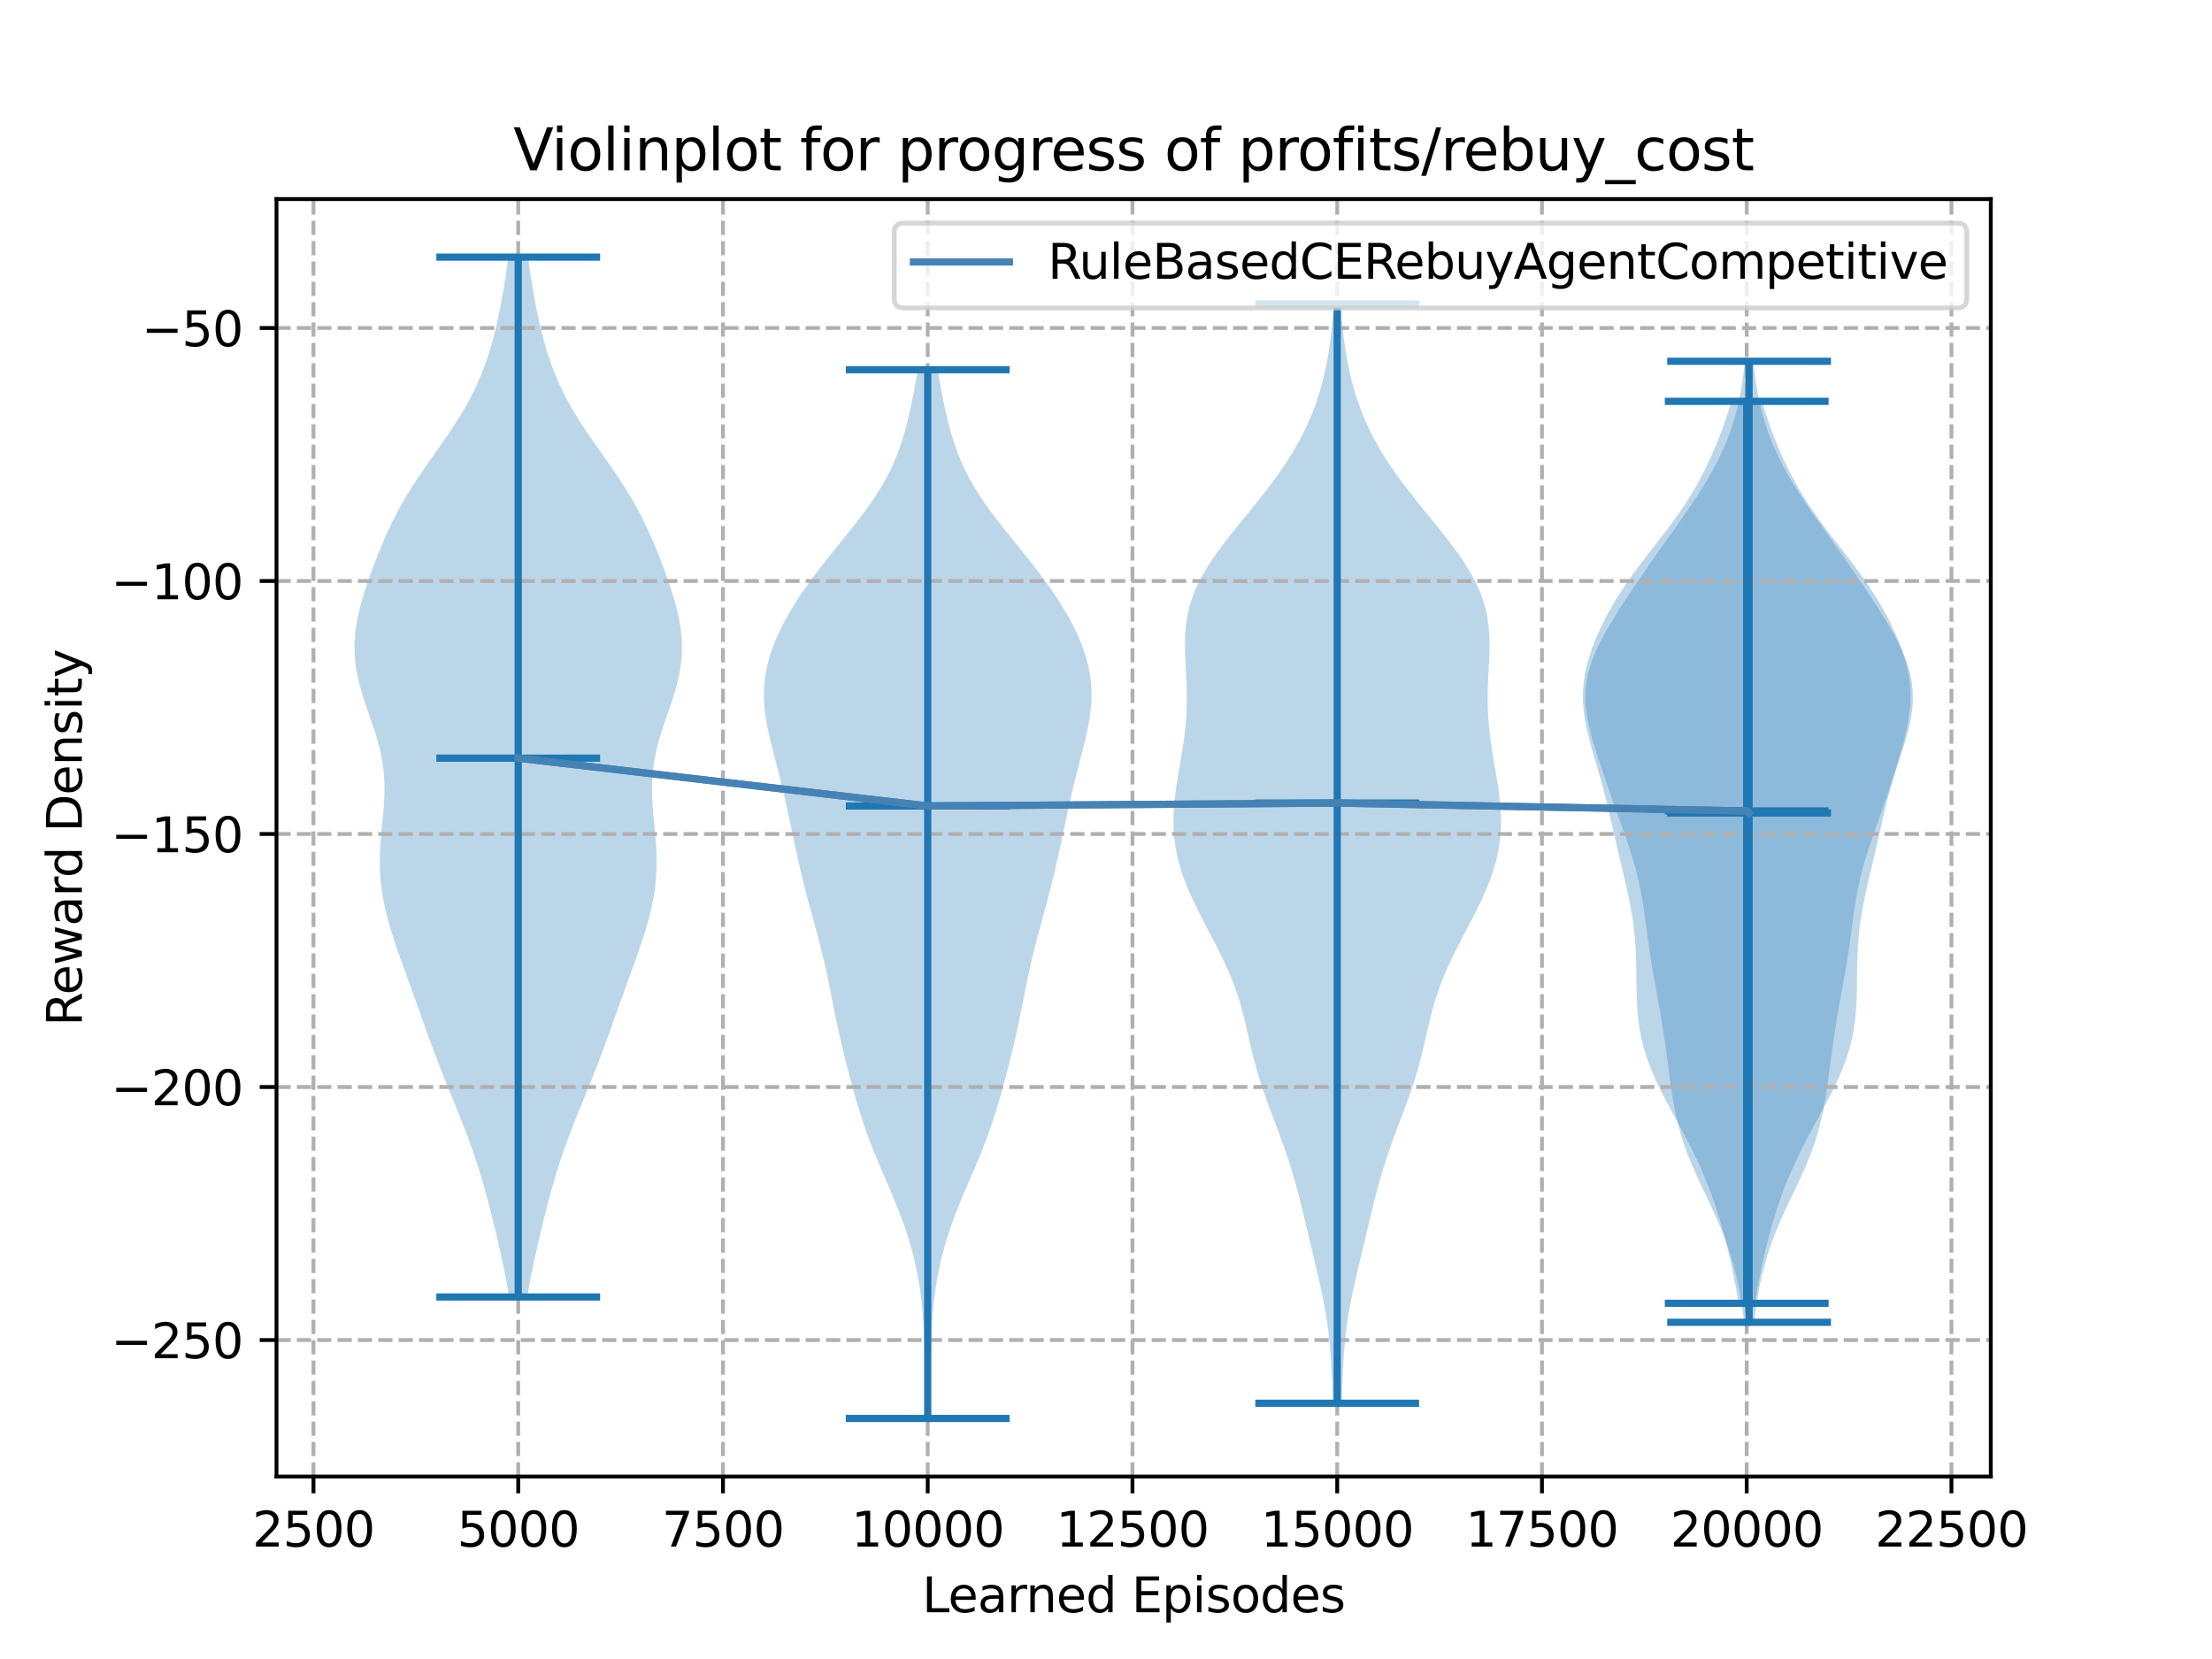 <?xml version="1.0" encoding="utf-8" standalone="no"?>
<!DOCTYPE svg PUBLIC "-//W3C//DTD SVG 1.1//EN"
  "http://www.w3.org/Graphics/SVG/1.1/DTD/svg11.dtd">
<svg xmlns:xlink="http://www.w3.org/1999/xlink" width="460.8pt" height="345.6pt" viewBox="0 0 460.8 345.6" xmlns="http://www.w3.org/2000/svg" version="1.1">
 <defs>
  <style type="text/css">*{stroke-linejoin: round; stroke-linecap: butt}</style>
 </defs>
 <g id="figure_1">
  <g id="patch_1">
   <path d="M 0 345.6 
L 460.8 345.6 
L 460.8 0 
L 0 0 
z
" style="fill: #ffffff"/>
  </g>
  <g id="axes_1">
   <g id="patch_2">
    <path d="M 57.6 307.584 
L 414.72 307.584 
L 414.72 41.472 
L 57.6 41.472 
z
" style="fill: #ffffff"/>
   </g>
   <g id="PolyCollection_1">
    <path d="M 109.841 270.189 
L 106.068 270.189 
L 105.691 268.001 
L 105.278 265.813 
L 104.833 263.625 
L 104.363 261.437 
L 103.872 259.249 
L 103.363 257.061 
L 102.838 254.873 
L 102.296 252.684 
L 101.734 250.496 
L 101.147 248.308 
L 100.529 246.12 
L 99.873 243.932 
L 99.174 241.744 
L 98.429 239.556 
L 97.639 237.368 
L 96.809 235.18 
L 95.946 232.992 
L 95.062 230.804 
L 94.168 228.615 
L 93.278 226.427 
L 92.4 224.239 
L 91.543 222.051 
L 90.708 219.863 
L 89.895 217.675 
L 89.1 215.487 
L 88.315 213.299 
L 87.534 211.111 
L 86.75 208.923 
L 85.961 206.734 
L 85.167 204.546 
L 84.371 202.358 
L 83.582 200.17 
L 82.811 197.982 
L 82.074 195.794 
L 81.385 193.606 
L 80.762 191.418 
L 80.221 189.23 
L 79.779 187.042 
L 79.445 184.854 
L 79.228 182.665 
L 79.126 180.477 
L 79.133 178.289 
L 79.233 176.101 
L 79.402 173.913 
L 79.609 171.725 
L 79.817 169.537 
L 79.989 167.349 
L 80.086 165.161 
L 80.075 162.973 
L 79.932 160.785 
L 79.643 158.596 
L 79.208 156.408 
L 78.641 154.22 
L 77.969 152.032 
L 77.23 149.844 
L 76.469 147.656 
L 75.735 145.468 
L 75.073 143.28 
L 74.525 141.092 
L 74.124 138.904 
L 73.89 136.716 
L 73.833 134.527 
L 73.95 132.339 
L 74.231 130.151 
L 74.656 127.963 
L 75.2 125.775 
L 75.841 123.587 
L 76.554 121.399 
L 77.325 119.211 
L 78.142 117.023 
L 79.004 114.835 
L 79.916 112.647 
L 80.89 110.458 
L 81.94 108.27 
L 83.078 106.082 
L 84.313 103.894 
L 85.646 101.706 
L 87.068 99.518 
L 88.559 97.33 
L 90.094 95.142 
L 91.638 92.954 
L 93.159 90.766 
L 94.623 88.577 
L 96.002 86.389 
L 97.278 84.201 
L 98.439 82.013 
L 99.48 79.825 
L 100.406 77.637 
L 101.225 75.449 
L 101.947 73.261 
L 102.586 71.073 
L 103.154 68.885 
L 103.661 66.697 
L 104.12 64.508 
L 104.537 62.32 
L 104.92 60.132 
L 105.274 57.944 
L 105.603 55.756 
L 105.91 53.568 
L 110 53.568 
L 110 53.568 
L 110.306 55.756 
L 110.635 57.944 
L 110.989 60.132 
L 111.372 62.32 
L 111.79 64.508 
L 112.248 66.697 
L 112.756 68.885 
L 113.324 71.073 
L 113.962 73.261 
L 114.685 75.449 
L 115.503 77.637 
L 116.429 79.825 
L 117.471 82.013 
L 118.631 84.201 
L 119.907 86.389 
L 121.287 88.577 
L 122.751 90.766 
L 124.271 92.954 
L 125.816 95.142 
L 127.35 97.33 
L 128.842 99.518 
L 130.264 101.706 
L 131.596 103.894 
L 132.832 106.082 
L 133.97 108.27 
L 135.019 110.458 
L 135.993 112.647 
L 136.906 114.835 
L 137.767 117.023 
L 138.585 119.211 
L 139.355 121.399 
L 140.069 123.587 
L 140.709 125.775 
L 141.254 127.963 
L 141.678 130.151 
L 141.959 132.339 
L 142.077 134.527 
L 142.02 136.716 
L 141.786 138.904 
L 141.385 141.092 
L 140.837 143.28 
L 140.175 145.468 
L 139.44 147.656 
L 138.68 149.844 
L 137.941 152.032 
L 137.269 154.22 
L 136.702 156.408 
L 136.267 158.596 
L 135.978 160.785 
L 135.835 162.973 
L 135.824 165.161 
L 135.921 167.349 
L 136.092 169.537 
L 136.301 171.725 
L 136.508 173.913 
L 136.677 176.101 
L 136.777 178.289 
L 136.784 180.477 
L 136.682 182.665 
L 136.464 184.854 
L 136.131 187.042 
L 135.688 189.23 
L 135.148 191.418 
L 134.525 193.606 
L 133.836 195.794 
L 133.098 197.982 
L 132.327 200.17 
L 131.539 202.358 
L 130.743 204.546 
L 129.948 206.734 
L 129.159 208.923 
L 128.376 211.111 
L 127.595 213.299 
L 126.81 215.487 
L 126.014 217.675 
L 125.201 219.863 
L 124.367 222.051 
L 123.509 224.239 
L 122.632 226.427 
L 121.741 228.615 
L 120.848 230.804 
L 119.964 232.992 
L 119.101 235.18 
L 118.27 237.368 
L 117.48 239.556 
L 116.735 241.744 
L 116.036 243.932 
L 115.38 246.12 
L 114.762 248.308 
L 114.176 250.496 
L 113.614 252.684 
L 113.072 254.873 
L 112.547 257.061 
L 112.038 259.249 
L 111.546 261.437 
L 111.076 263.625 
L 110.632 265.813 
L 110.219 268.001 
L 109.841 270.189 
z
" clip-path="url(#p7914a0eaf9)" style="fill: #1f77b4; fill-opacity: 0.3"/>
   </g>
   <g id="PolyCollection_2">
    <path d="M 193.759 295.488 
L 192.761 295.488 
L 192.731 293.281 
L 192.71 291.075 
L 192.694 288.868 
L 192.679 286.661 
L 192.659 284.454 
L 192.626 282.248 
L 192.573 280.041 
L 192.489 277.834 
L 192.368 275.627 
L 192.201 273.421 
L 191.981 271.214 
L 191.702 269.007 
L 191.358 266.801 
L 190.944 264.594 
L 190.456 262.387 
L 189.89 260.18 
L 189.245 257.974 
L 188.524 255.767 
L 187.73 253.56 
L 186.873 251.353 
L 185.965 249.147 
L 185.024 246.94 
L 184.072 244.733 
L 183.128 242.527 
L 182.213 240.32 
L 181.343 238.113 
L 180.527 235.906 
L 179.767 233.7 
L 179.059 231.493 
L 178.396 229.286 
L 177.768 227.079 
L 177.166 224.873 
L 176.586 222.666 
L 176.025 220.459 
L 175.485 218.253 
L 174.971 216.046 
L 174.482 213.839 
L 174.019 211.632 
L 173.575 209.426 
L 173.138 207.219 
L 172.697 205.012 
L 172.236 202.806 
L 171.746 200.599 
L 171.221 198.392 
L 170.661 196.185 
L 170.074 193.979 
L 169.472 191.772 
L 168.867 189.565 
L 168.273 187.358 
L 167.699 185.152 
L 167.151 182.945 
L 166.629 180.738 
L 166.131 178.532 
L 165.651 176.325 
L 165.182 174.118 
L 164.716 171.911 
L 164.244 169.705 
L 163.759 167.498 
L 163.253 165.291 
L 162.723 163.084 
L 162.169 160.878 
L 161.599 158.671 
L 161.028 156.464 
L 160.48 154.258 
L 159.983 152.051 
L 159.572 149.844 
L 159.281 147.637 
L 159.138 145.431 
L 159.166 143.224 
L 159.38 141.017 
L 159.782 138.81 
L 160.369 136.604 
L 161.133 134.397 
L 162.06 132.19 
L 163.137 129.984 
L 164.351 127.777 
L 165.691 125.57 
L 167.146 123.363 
L 168.704 121.157 
L 170.351 118.95 
L 172.069 116.743 
L 173.834 114.536 
L 175.619 112.33 
L 177.39 110.123 
L 179.113 107.916 
L 180.752 105.71 
L 182.277 103.503 
L 183.664 101.296 
L 184.899 99.089 
L 185.978 96.883 
L 186.908 94.676 
L 187.703 92.469 
L 188.386 90.262 
L 188.977 88.056 
L 189.5 85.849 
L 189.972 83.642 
L 190.407 81.436 
L 190.812 79.229 
L 191.191 77.022 
L 195.329 77.022 
L 195.329 77.022 
L 195.708 79.229 
L 196.113 81.436 
L 196.548 83.642 
L 197.02 85.849 
L 197.543 88.056 
L 198.134 90.262 
L 198.817 92.469 
L 199.612 94.676 
L 200.542 96.883 
L 201.621 99.089 
L 202.856 101.296 
L 204.243 103.503 
L 205.768 105.71 
L 207.407 107.916 
L 209.13 110.123 
L 210.901 112.33 
L 212.686 114.536 
L 214.451 116.743 
L 216.169 118.95 
L 217.816 121.157 
L 219.374 123.363 
L 220.829 125.57 
L 222.169 127.777 
L 223.383 129.984 
L 224.46 132.19 
L 225.387 134.397 
L 226.151 136.604 
L 226.738 138.81 
L 227.14 141.017 
L 227.354 143.224 
L 227.382 145.431 
L 227.239 147.637 
L 226.948 149.844 
L 226.537 152.051 
L 226.04 154.258 
L 225.492 156.464 
L 224.921 158.671 
L 224.351 160.878 
L 223.797 163.084 
L 223.267 165.291 
L 222.761 167.498 
L 222.276 169.705 
L 221.804 171.911 
L 221.338 174.118 
L 220.869 176.325 
L 220.389 178.532 
L 219.891 180.738 
L 219.369 182.945 
L 218.821 185.152 
L 218.247 187.358 
L 217.653 189.565 
L 217.048 191.772 
L 216.446 193.979 
L 215.859 196.185 
L 215.299 198.392 
L 214.774 200.599 
L 214.284 202.806 
L 213.823 205.012 
L 213.382 207.219 
L 212.945 209.426 
L 212.501 211.632 
L 212.038 213.839 
L 211.549 216.046 
L 211.035 218.253 
L 210.495 220.459 
L 209.934 222.666 
L 209.354 224.873 
L 208.752 227.079 
L 208.124 229.286 
L 207.461 231.493 
L 206.753 233.7 
L 205.993 235.906 
L 205.177 238.113 
L 204.307 240.32 
L 203.392 242.527 
L 202.448 244.733 
L 201.496 246.94 
L 200.555 249.147 
L 199.648 251.353 
L 198.79 253.56 
L 197.996 255.767 
L 197.275 257.974 
L 196.63 260.18 
L 196.064 262.387 
L 195.576 264.594 
L 195.162 266.801 
L 194.818 269.007 
L 194.539 271.214 
L 194.319 273.421 
L 194.152 275.627 
L 194.031 277.834 
L 193.947 280.041 
L 193.894 282.248 
L 193.861 284.454 
L 193.841 286.661 
L 193.826 288.868 
L 193.81 291.075 
L 193.789 293.281 
L 193.759 295.488 
z
" clip-path="url(#p7914a0eaf9)" style="fill: #1f77b4; fill-opacity: 0.3"/>
   </g>
   <g id="PolyCollection_3">
    <path d="M 279.493 292.326 
L 277.637 292.326 
L 277.557 290.012 
L 277.473 287.699 
L 277.372 285.386 
L 277.242 283.073 
L 277.07 280.76 
L 276.845 278.446 
L 276.558 276.133 
L 276.208 273.82 
L 275.796 271.507 
L 275.332 269.194 
L 274.827 266.88 
L 274.295 264.567 
L 273.747 262.254 
L 273.195 259.941 
L 272.644 257.628 
L 272.093 255.314 
L 271.539 253.001 
L 270.971 250.688 
L 270.379 248.375 
L 269.75 246.062 
L 269.072 243.748 
L 268.341 241.435 
L 267.556 239.122 
L 266.723 236.809 
L 265.857 234.496 
L 264.979 232.182 
L 264.114 229.869 
L 263.287 227.556 
L 262.518 225.243 
L 261.819 222.93 
L 261.192 220.616 
L 260.625 218.303 
L 260.093 215.99 
L 259.563 213.677 
L 258.998 211.364 
L 258.364 209.05 
L 257.633 206.737 
L 256.789 204.424 
L 255.83 202.111 
L 254.765 199.798 
L 253.619 197.484 
L 252.419 195.171 
L 251.201 192.858 
L 250.001 190.545 
L 248.853 188.232 
L 247.79 185.918 
L 246.841 183.605 
L 246.03 181.292 
L 245.377 178.979 
L 244.893 176.666 
L 244.583 174.352 
L 244.443 172.039 
L 244.461 169.726 
L 244.614 167.413 
L 244.877 165.1 
L 245.218 162.786 
L 245.602 160.473 
L 245.997 158.16 
L 246.372 155.847 
L 246.7 153.533 
L 246.959 151.22 
L 247.134 148.907 
L 247.219 146.594 
L 247.219 144.281 
L 247.147 141.967 
L 247.033 139.654 
L 246.915 137.341 
L 246.839 135.028 
L 246.858 132.715 
L 247.02 130.401 
L 247.37 128.088 
L 247.939 125.775 
L 248.746 123.462 
L 249.793 121.149 
L 251.067 118.835 
L 252.543 116.522 
L 254.185 114.209 
L 255.952 111.896 
L 257.799 109.583 
L 259.684 107.269 
L 261.563 104.956 
L 263.401 102.643 
L 265.165 100.33 
L 266.829 98.017 
L 268.376 95.703 
L 269.791 93.39 
L 271.07 91.077 
L 272.211 88.764 
L 273.217 86.451 
L 274.096 84.137 
L 274.855 81.824 
L 275.504 79.511 
L 276.054 77.198 
L 276.514 74.885 
L 276.896 72.571 
L 277.209 70.258 
L 277.465 67.945 
L 277.673 65.632 
L 277.841 63.319 
L 279.289 63.319 
L 279.289 63.319 
L 279.458 65.632 
L 279.666 67.945 
L 279.921 70.258 
L 280.235 72.571 
L 280.616 74.885 
L 281.077 77.198 
L 281.626 79.511 
L 282.275 81.824 
L 283.034 84.137 
L 283.913 86.451 
L 284.92 88.764 
L 286.06 91.077 
L 287.339 93.39 
L 288.755 95.703 
L 290.301 98.017 
L 291.966 100.33 
L 293.73 102.643 
L 295.567 104.956 
L 297.447 107.269 
L 299.331 109.583 
L 301.179 111.896 
L 302.946 114.209 
L 304.588 116.522 
L 306.064 118.835 
L 307.338 121.149 
L 308.385 123.462 
L 309.192 125.775 
L 309.761 128.088 
L 310.11 130.401 
L 310.273 132.715 
L 310.291 135.028 
L 310.215 137.341 
L 310.097 139.654 
L 309.983 141.967 
L 309.912 144.281 
L 309.911 146.594 
L 309.996 148.907 
L 310.171 151.22 
L 310.43 153.533 
L 310.758 155.847 
L 311.133 158.16 
L 311.528 160.473 
L 311.913 162.786 
L 312.253 165.1 
L 312.516 167.413 
L 312.67 169.726 
L 312.687 172.039 
L 312.547 174.352 
L 312.238 176.666 
L 311.754 178.979 
L 311.1 181.292 
L 310.289 183.605 
L 309.34 185.918 
L 308.277 188.232 
L 307.13 190.545 
L 305.929 192.858 
L 304.711 195.171 
L 303.512 197.484 
L 302.365 199.798 
L 301.301 202.111 
L 300.341 204.424 
L 299.497 206.737 
L 298.766 209.05 
L 298.132 211.364 
L 297.568 213.677 
L 297.038 215.99 
L 296.506 218.303 
L 295.938 220.616 
L 295.311 222.93 
L 294.613 225.243 
L 293.844 227.556 
L 293.016 229.869 
L 292.151 232.182 
L 291.274 234.496 
L 290.408 236.809 
L 289.575 239.122 
L 288.789 241.435 
L 288.058 243.748 
L 287.381 246.062 
L 286.751 248.375 
L 286.159 250.688 
L 285.592 253.001 
L 285.037 255.314 
L 284.487 257.628 
L 283.935 259.941 
L 283.383 262.254 
L 282.836 264.567 
L 282.303 266.88 
L 281.798 269.194 
L 281.334 271.507 
L 280.923 273.82 
L 280.572 276.133 
L 280.286 278.446 
L 280.06 280.76 
L 279.888 283.073 
L 279.759 285.386 
L 279.658 287.699 
L 279.573 290.012 
L 279.493 292.326 
z
" clip-path="url(#p7914a0eaf9)" style="fill: #1f77b4; fill-opacity: 0.3"/>
   </g>
   <g id="PolyCollection_4">
    <path d="M 365.571 271.507 
L 362.169 271.507 
L 361.861 269.609 
L 361.524 267.711 
L 361.158 265.813 
L 360.765 263.915 
L 360.344 262.017 
L 359.896 260.119 
L 359.42 258.221 
L 358.912 256.323 
L 358.37 254.425 
L 357.79 252.527 
L 357.167 250.629 
L 356.497 248.731 
L 355.776 246.834 
L 355.001 244.936 
L 354.171 243.038 
L 353.288 241.14 
L 352.355 239.242 
L 351.38 237.344 
L 350.372 235.446 
L 349.344 233.548 
L 348.312 231.65 
L 347.292 229.752 
L 346.305 227.854 
L 345.369 225.956 
L 344.501 224.058 
L 343.716 222.16 
L 343.028 220.262 
L 342.444 218.364 
L 341.966 216.466 
L 341.593 214.568 
L 341.316 212.671 
L 341.125 210.773 
L 341.004 208.875 
L 340.937 206.977 
L 340.902 205.079 
L 340.882 203.181 
L 340.857 201.283 
L 340.809 199.385 
L 340.725 197.487 
L 340.593 195.589 
L 340.405 193.691 
L 340.161 191.793 
L 339.86 189.895 
L 339.508 187.997 
L 339.116 186.099 
L 338.692 184.201 
L 338.248 182.303 
L 337.797 180.406 
L 337.345 178.508 
L 336.898 176.61 
L 336.459 174.712 
L 336.025 172.814 
L 335.59 170.916 
L 335.148 169.018 
L 334.691 167.12 
L 334.213 165.222 
L 333.709 163.324 
L 333.18 161.426 
L 332.633 159.528 
L 332.079 157.63 
L 331.534 155.732 
L 331.021 153.834 
L 330.564 151.936 
L 330.187 150.038 
L 329.914 148.14 
L 329.763 146.243 
L 329.748 144.345 
L 329.876 142.447 
L 330.145 140.549 
L 330.549 138.651 
L 331.079 136.753 
L 331.722 134.855 
L 332.467 132.957 
L 333.305 131.059 
L 334.23 129.161 
L 335.24 127.263 
L 336.335 125.365 
L 337.515 123.467 
L 338.776 121.569 
L 340.114 119.671 
L 341.516 117.773 
L 342.966 115.875 
L 344.441 113.977 
L 345.917 112.08 
L 347.37 110.182 
L 348.777 108.284 
L 350.118 106.386 
L 351.383 104.488 
L 352.563 102.59 
L 353.659 100.692 
L 354.675 98.794 
L 355.618 96.896 
L 356.496 94.998 
L 357.317 93.1 
L 358.086 91.202 
L 358.808 89.304 
L 359.483 87.406 
L 360.112 85.508 
L 360.691 83.61 
L 367.05 83.61 
L 367.05 83.61 
L 367.629 85.508 
L 368.257 87.406 
L 368.933 89.304 
L 369.655 91.202 
L 370.424 93.1 
L 371.245 94.998 
L 372.123 96.896 
L 373.066 98.794 
L 374.082 100.692 
L 375.178 102.59 
L 376.358 104.488 
L 377.623 106.386 
L 378.964 108.284 
L 380.371 110.182 
L 381.823 112.08 
L 383.3 113.977 
L 384.775 115.875 
L 386.225 117.773 
L 387.627 119.671 
L 388.965 121.569 
L 390.226 123.467 
L 391.406 125.365 
L 392.5 127.263 
L 393.511 129.161 
L 394.436 131.059 
L 395.274 132.957 
L 396.019 134.855 
L 396.662 136.753 
L 397.192 138.651 
L 397.596 140.549 
L 397.865 142.447 
L 397.993 144.345 
L 397.978 146.243 
L 397.827 148.14 
L 397.554 150.038 
L 397.177 151.936 
L 396.72 153.834 
L 396.207 155.732 
L 395.662 157.63 
L 395.108 159.528 
L 394.56 161.426 
L 394.032 163.324 
L 393.528 165.222 
L 393.049 167.12 
L 392.592 169.018 
L 392.151 170.916 
L 391.716 172.814 
L 391.282 174.712 
L 390.843 176.61 
L 390.396 178.508 
L 389.944 180.406 
L 389.492 182.303 
L 389.049 184.201 
L 388.625 186.099 
L 388.232 187.997 
L 387.881 189.895 
L 387.58 191.793 
L 387.335 193.691 
L 387.148 195.589 
L 387.016 197.487 
L 386.932 199.385 
L 386.884 201.283 
L 386.859 203.181 
L 386.839 205.079 
L 386.804 206.977 
L 386.736 208.875 
L 386.616 210.773 
L 386.425 212.671 
L 386.148 214.568 
L 385.775 216.466 
L 385.297 218.364 
L 384.712 220.262 
L 384.024 222.16 
L 383.24 224.058 
L 382.372 225.956 
L 381.436 227.854 
L 380.448 229.752 
L 379.429 231.65 
L 378.397 233.548 
L 377.369 235.446 
L 376.361 237.344 
L 375.385 239.242 
L 374.453 241.14 
L 373.57 243.038 
L 372.74 244.936 
L 371.965 246.834 
L 371.244 248.731 
L 370.574 250.629 
L 369.951 252.527 
L 369.37 254.425 
L 368.829 256.323 
L 368.321 258.221 
L 367.844 260.119 
L 367.397 262.017 
L 366.976 263.915 
L 366.583 265.813 
L 366.217 267.711 
L 365.88 269.609 
L 365.571 271.507 
z
" clip-path="url(#p7914a0eaf9)" style="fill: #1f77b4; fill-opacity: 0.3"/>
   </g>
   <g id="PolyCollection_5">
    <path d="M 365.416 275.46 
L 363.314 275.46 
L 363.072 273.438 
L 362.784 271.416 
L 362.446 269.393 
L 362.051 267.371 
L 361.594 265.349 
L 361.067 263.327 
L 360.468 261.305 
L 359.793 259.283 
L 359.043 257.261 
L 358.222 255.239 
L 357.34 253.216 
L 356.411 251.194 
L 355.453 249.172 
L 354.489 247.15 
L 353.544 245.128 
L 352.64 243.106 
L 351.8 241.084 
L 351.037 239.062 
L 350.363 237.039 
L 349.778 235.017 
L 349.278 232.995 
L 348.853 230.973 
L 348.49 228.951 
L 348.173 226.929 
L 347.886 224.907 
L 347.616 222.885 
L 347.349 220.862 
L 347.078 218.84 
L 346.793 216.818 
L 346.49 214.796 
L 346.168 212.774 
L 345.826 210.752 
L 345.469 208.73 
L 345.102 206.708 
L 344.735 204.685 
L 344.377 202.663 
L 344.035 200.641 
L 343.716 198.619 
L 343.42 196.597 
L 343.142 194.575 
L 342.873 192.553 
L 342.597 190.531 
L 342.297 188.508 
L 341.955 186.486 
L 341.558 184.464 
L 341.096 182.442 
L 340.566 180.42 
L 339.973 178.398 
L 339.327 176.376 
L 338.642 174.354 
L 337.932 172.331 
L 337.212 170.309 
L 336.492 168.287 
L 335.778 166.265 
L 335.072 164.243 
L 334.375 162.221 
L 333.687 160.199 
L 333.012 158.177 
L 332.359 156.154 
L 331.746 154.132 
L 331.196 152.11 
L 330.741 150.088 
L 330.412 148.066 
L 330.243 146.044 
L 330.258 144.022 
L 330.474 142 
L 330.896 139.977 
L 331.515 137.955 
L 332.314 135.933 
L 333.267 133.911 
L 334.344 131.889 
L 335.516 129.867 
L 336.758 127.845 
L 338.048 125.823 
L 339.372 123.8 
L 340.723 121.778 
L 342.097 119.756 
L 343.491 117.734 
L 344.905 115.712 
L 346.334 113.69 
L 347.772 111.668 
L 349.21 109.646 
L 350.636 107.623 
L 352.033 105.601 
L 353.388 103.579 
L 354.683 101.557 
L 355.906 99.535 
L 357.044 97.513 
L 358.087 95.491 
L 359.031 93.469 
L 359.874 91.446 
L 360.615 89.424 
L 361.259 87.402 
L 361.811 85.38 
L 362.278 83.358 
L 362.67 81.336 
L 362.994 79.314 
L 363.261 77.292 
L 363.479 75.269 
L 365.251 75.269 
L 365.251 75.269 
L 365.47 77.292 
L 365.736 79.314 
L 366.061 81.336 
L 366.452 83.358 
L 366.92 85.38 
L 367.472 87.402 
L 368.115 89.424 
L 368.857 91.446 
L 369.699 93.469 
L 370.643 95.491 
L 371.687 97.513 
L 372.824 99.535 
L 374.047 101.557 
L 375.343 103.579 
L 376.697 105.601 
L 378.095 107.623 
L 379.52 109.646 
L 380.958 111.668 
L 382.397 113.69 
L 383.826 115.712 
L 385.239 117.734 
L 386.634 119.756 
L 388.007 121.778 
L 389.358 123.8 
L 390.683 125.823 
L 391.973 127.845 
L 393.214 129.867 
L 394.386 131.889 
L 395.464 133.911 
L 396.417 135.933 
L 397.215 137.955 
L 397.835 139.977 
L 398.256 142 
L 398.472 144.022 
L 398.487 146.044 
L 398.318 148.066 
L 397.99 150.088 
L 397.534 152.11 
L 396.985 154.132 
L 396.371 156.154 
L 395.718 158.177 
L 395.043 160.199 
L 394.355 162.221 
L 393.658 164.243 
L 392.953 166.265 
L 392.239 168.287 
L 391.518 170.309 
L 390.798 172.331 
L 390.089 174.354 
L 389.403 176.376 
L 388.757 178.398 
L 388.164 180.42 
L 387.635 182.442 
L 387.172 184.464 
L 386.775 186.486 
L 386.434 188.508 
L 386.133 190.531 
L 385.857 192.553 
L 385.588 194.575 
L 385.31 196.597 
L 385.014 198.619 
L 384.695 200.641 
L 384.354 202.663 
L 383.995 204.685 
L 383.628 206.708 
L 383.262 208.73 
L 382.904 210.752 
L 382.562 212.774 
L 382.24 214.796 
L 381.937 216.818 
L 381.653 218.84 
L 381.381 220.862 
L 381.115 222.885 
L 380.844 224.907 
L 380.558 226.929 
L 380.24 228.951 
L 379.877 230.973 
L 379.452 232.995 
L 378.953 235.017 
L 378.368 237.039 
L 377.693 239.062 
L 376.931 241.084 
L 376.09 243.106 
L 375.187 245.128 
L 374.241 247.15 
L 373.277 249.172 
L 372.32 251.194 
L 371.39 253.216 
L 370.508 255.239 
L 369.687 257.261 
L 368.937 259.283 
L 368.262 261.305 
L 367.663 263.327 
L 367.137 265.349 
L 366.679 267.371 
L 366.284 269.393 
L 365.946 271.416 
L 365.659 273.438 
L 365.416 275.46 
z
" clip-path="url(#p7914a0eaf9)" style="fill: #1f77b4; fill-opacity: 0.3"/>
   </g>
   <g id="matplotlib.axis_1">
    <g id="xtick_1">
     <g id="line2d_1">
      <path d="M 65.302 307.584 
L 65.302 41.472 
" clip-path="url(#p7914a0eaf9)" style="fill: none; stroke-dasharray: 2.96,1.28; stroke-dashoffset: 0; stroke: #b0b0b0; stroke-width: 0.8"/>
     </g>
     <g id="line2d_2">
      <defs>
       <path id="m761e639ac5" d="M 0 0 
L 0 3.5 
" style="stroke: #000000; stroke-width: 0.8"/>
      </defs>
      <g>
       <use xlink:href="#m761e639ac5" x="65.302" y="307.584" style="stroke: #000000; stroke-width: 0.8"/>
      </g>
     </g>
     <g id="text_1">
      <!-- 2500 -->
      <g transform="translate(52.577 322.182)scale(0.1 -0.1)">
       <defs>
        <path id="DejaVuSans-32" d="M 1228 531 
L 3431 531 
L 3431 0 
L 469 0 
L 469 531 
Q 828 903 1448 1529 
Q 2069 2156 2228 2338 
Q 2531 2678 2651 2914 
Q 2772 3150 2772 3378 
Q 2772 3750 2511 3984 
Q 2250 4219 1831 4219 
Q 1534 4219 1204 4116 
Q 875 4013 500 3803 
L 500 4441 
Q 881 4594 1212 4672 
Q 1544 4750 1819 4750 
Q 2544 4750 2975 4387 
Q 3406 4025 3406 3419 
Q 3406 3131 3298 2873 
Q 3191 2616 2906 2266 
Q 2828 2175 2409 1742 
Q 1991 1309 1228 531 
z
" transform="scale(0.016)"/>
        <path id="DejaVuSans-35" d="M 691 4666 
L 3169 4666 
L 3169 4134 
L 1269 4134 
L 1269 2991 
Q 1406 3038 1543 3061 
Q 1681 3084 1819 3084 
Q 2600 3084 3056 2656 
Q 3513 2228 3513 1497 
Q 3513 744 3044 326 
Q 2575 -91 1722 -91 
Q 1428 -91 1123 -41 
Q 819 9 494 109 
L 494 744 
Q 775 591 1075 516 
Q 1375 441 1709 441 
Q 2250 441 2565 725 
Q 2881 1009 2881 1497 
Q 2881 1984 2565 2268 
Q 2250 2553 1709 2553 
Q 1456 2553 1204 2497 
Q 953 2441 691 2322 
L 691 4666 
z
" transform="scale(0.016)"/>
        <path id="DejaVuSans-30" d="M 2034 4250 
Q 1547 4250 1301 3770 
Q 1056 3291 1056 2328 
Q 1056 1369 1301 889 
Q 1547 409 2034 409 
Q 2525 409 2770 889 
Q 3016 1369 3016 2328 
Q 3016 3291 2770 3770 
Q 2525 4250 2034 4250 
z
M 2034 4750 
Q 2819 4750 3233 4129 
Q 3647 3509 3647 2328 
Q 3647 1150 3233 529 
Q 2819 -91 2034 -91 
Q 1250 -91 836 529 
Q 422 1150 422 2328 
Q 422 3509 836 4129 
Q 1250 4750 2034 4750 
z
" transform="scale(0.016)"/>
       </defs>
       <use xlink:href="#DejaVuSans-32"/>
       <use xlink:href="#DejaVuSans-35" x="63.623"/>
       <use xlink:href="#DejaVuSans-30" x="127.246"/>
       <use xlink:href="#DejaVuSans-30" x="190.869"/>
      </g>
     </g>
    </g>
    <g id="xtick_2">
     <g id="line2d_3">
      <path d="M 107.955 307.584 
L 107.955 41.472 
" clip-path="url(#p7914a0eaf9)" style="fill: none; stroke-dasharray: 2.96,1.28; stroke-dashoffset: 0; stroke: #b0b0b0; stroke-width: 0.8"/>
     </g>
     <g id="line2d_4">
      <g>
       <use xlink:href="#m761e639ac5" x="107.955" y="307.584" style="stroke: #000000; stroke-width: 0.8"/>
      </g>
     </g>
     <g id="text_2">
      <!-- 5000 -->
      <g transform="translate(95.23 322.182)scale(0.1 -0.1)">
       <use xlink:href="#DejaVuSans-35"/>
       <use xlink:href="#DejaVuSans-30" x="63.623"/>
       <use xlink:href="#DejaVuSans-30" x="127.246"/>
       <use xlink:href="#DejaVuSans-30" x="190.869"/>
      </g>
     </g>
    </g>
    <g id="xtick_3">
     <g id="line2d_5">
      <path d="M 150.607 307.584 
L 150.607 41.472 
" clip-path="url(#p7914a0eaf9)" style="fill: none; stroke-dasharray: 2.96,1.28; stroke-dashoffset: 0; stroke: #b0b0b0; stroke-width: 0.8"/>
     </g>
     <g id="line2d_6">
      <g>
       <use xlink:href="#m761e639ac5" x="150.607" y="307.584" style="stroke: #000000; stroke-width: 0.8"/>
      </g>
     </g>
     <g id="text_3">
      <!-- 7500 -->
      <g transform="translate(137.882 322.182)scale(0.1 -0.1)">
       <defs>
        <path id="DejaVuSans-37" d="M 525 4666 
L 3525 4666 
L 3525 4397 
L 1831 0 
L 1172 0 
L 2766 4134 
L 525 4134 
L 525 4666 
z
" transform="scale(0.016)"/>
       </defs>
       <use xlink:href="#DejaVuSans-37"/>
       <use xlink:href="#DejaVuSans-35" x="63.623"/>
       <use xlink:href="#DejaVuSans-30" x="127.246"/>
       <use xlink:href="#DejaVuSans-30" x="190.869"/>
      </g>
     </g>
    </g>
    <g id="xtick_4">
     <g id="line2d_7">
      <path d="M 193.26 307.584 
L 193.26 41.472 
" clip-path="url(#p7914a0eaf9)" style="fill: none; stroke-dasharray: 2.96,1.28; stroke-dashoffset: 0; stroke: #b0b0b0; stroke-width: 0.8"/>
     </g>
     <g id="line2d_8">
      <g>
       <use xlink:href="#m761e639ac5" x="193.26" y="307.584" style="stroke: #000000; stroke-width: 0.8"/>
      </g>
     </g>
     <g id="text_4">
      <!-- 10000 -->
      <g transform="translate(177.354 322.182)scale(0.1 -0.1)">
       <defs>
        <path id="DejaVuSans-31" d="M 794 531 
L 1825 531 
L 1825 4091 
L 703 3866 
L 703 4441 
L 1819 4666 
L 2450 4666 
L 2450 531 
L 3481 531 
L 3481 0 
L 794 0 
L 794 531 
z
" transform="scale(0.016)"/>
       </defs>
       <use xlink:href="#DejaVuSans-31"/>
       <use xlink:href="#DejaVuSans-30" x="63.623"/>
       <use xlink:href="#DejaVuSans-30" x="127.246"/>
       <use xlink:href="#DejaVuSans-30" x="190.869"/>
       <use xlink:href="#DejaVuSans-30" x="254.492"/>
      </g>
     </g>
    </g>
    <g id="xtick_5">
     <g id="line2d_9">
      <path d="M 235.913 307.584 
L 235.913 41.472 
" clip-path="url(#p7914a0eaf9)" style="fill: none; stroke-dasharray: 2.96,1.28; stroke-dashoffset: 0; stroke: #b0b0b0; stroke-width: 0.8"/>
     </g>
     <g id="line2d_10">
      <g>
       <use xlink:href="#m761e639ac5" x="235.913" y="307.584" style="stroke: #000000; stroke-width: 0.8"/>
      </g>
     </g>
     <g id="text_5">
      <!-- 12500 -->
      <g transform="translate(220.006 322.182)scale(0.1 -0.1)">
       <use xlink:href="#DejaVuSans-31"/>
       <use xlink:href="#DejaVuSans-32" x="63.623"/>
       <use xlink:href="#DejaVuSans-35" x="127.246"/>
       <use xlink:href="#DejaVuSans-30" x="190.869"/>
       <use xlink:href="#DejaVuSans-30" x="254.492"/>
      </g>
     </g>
    </g>
    <g id="xtick_6">
     <g id="line2d_11">
      <path d="M 278.565 307.584 
L 278.565 41.472 
" clip-path="url(#p7914a0eaf9)" style="fill: none; stroke-dasharray: 2.96,1.28; stroke-dashoffset: 0; stroke: #b0b0b0; stroke-width: 0.8"/>
     </g>
     <g id="line2d_12">
      <g>
       <use xlink:href="#m761e639ac5" x="278.565" y="307.584" style="stroke: #000000; stroke-width: 0.8"/>
      </g>
     </g>
     <g id="text_6">
      <!-- 15000 -->
      <g transform="translate(262.659 322.182)scale(0.1 -0.1)">
       <use xlink:href="#DejaVuSans-31"/>
       <use xlink:href="#DejaVuSans-35" x="63.623"/>
       <use xlink:href="#DejaVuSans-30" x="127.246"/>
       <use xlink:href="#DejaVuSans-30" x="190.869"/>
       <use xlink:href="#DejaVuSans-30" x="254.492"/>
      </g>
     </g>
    </g>
    <g id="xtick_7">
     <g id="line2d_13">
      <path d="M 321.218 307.584 
L 321.218 41.472 
" clip-path="url(#p7914a0eaf9)" style="fill: none; stroke-dasharray: 2.96,1.28; stroke-dashoffset: 0; stroke: #b0b0b0; stroke-width: 0.8"/>
     </g>
     <g id="line2d_14">
      <g>
       <use xlink:href="#m761e639ac5" x="321.218" y="307.584" style="stroke: #000000; stroke-width: 0.8"/>
      </g>
     </g>
     <g id="text_7">
      <!-- 17500 -->
      <g transform="translate(305.312 322.182)scale(0.1 -0.1)">
       <use xlink:href="#DejaVuSans-31"/>
       <use xlink:href="#DejaVuSans-37" x="63.623"/>
       <use xlink:href="#DejaVuSans-35" x="127.246"/>
       <use xlink:href="#DejaVuSans-30" x="190.869"/>
       <use xlink:href="#DejaVuSans-30" x="254.492"/>
      </g>
     </g>
    </g>
    <g id="xtick_8">
     <g id="line2d_15">
      <path d="M 363.87 307.584 
L 363.87 41.472 
" clip-path="url(#p7914a0eaf9)" style="fill: none; stroke-dasharray: 2.96,1.28; stroke-dashoffset: 0; stroke: #b0b0b0; stroke-width: 0.8"/>
     </g>
     <g id="line2d_16">
      <g>
       <use xlink:href="#m761e639ac5" x="363.87" y="307.584" style="stroke: #000000; stroke-width: 0.8"/>
      </g>
     </g>
     <g id="text_8">
      <!-- 20000 -->
      <g transform="translate(347.964 322.182)scale(0.1 -0.1)">
       <use xlink:href="#DejaVuSans-32"/>
       <use xlink:href="#DejaVuSans-30" x="63.623"/>
       <use xlink:href="#DejaVuSans-30" x="127.246"/>
       <use xlink:href="#DejaVuSans-30" x="190.869"/>
       <use xlink:href="#DejaVuSans-30" x="254.492"/>
      </g>
     </g>
    </g>
    <g id="xtick_9">
     <g id="line2d_17">
      <path d="M 406.523 307.584 
L 406.523 41.472 
" clip-path="url(#p7914a0eaf9)" style="fill: none; stroke-dasharray: 2.96,1.28; stroke-dashoffset: 0; stroke: #b0b0b0; stroke-width: 0.8"/>
     </g>
     <g id="line2d_18">
      <g>
       <use xlink:href="#m761e639ac5" x="406.523" y="307.584" style="stroke: #000000; stroke-width: 0.8"/>
      </g>
     </g>
     <g id="text_9">
      <!-- 22500 -->
      <g transform="translate(390.617 322.182)scale(0.1 -0.1)">
       <use xlink:href="#DejaVuSans-32"/>
       <use xlink:href="#DejaVuSans-32" x="63.623"/>
       <use xlink:href="#DejaVuSans-35" x="127.246"/>
       <use xlink:href="#DejaVuSans-30" x="190.869"/>
       <use xlink:href="#DejaVuSans-30" x="254.492"/>
      </g>
     </g>
    </g>
    <g id="text_10">
     <!-- Learned Episodes -->
     <g transform="translate(192.102 335.861)scale(0.1 -0.1)">
      <defs>
       <path id="DejaVuSans-4c" d="M 628 4666 
L 1259 4666 
L 1259 531 
L 3531 531 
L 3531 0 
L 628 0 
L 628 4666 
z
" transform="scale(0.016)"/>
       <path id="DejaVuSans-65" d="M 3597 1894 
L 3597 1613 
L 953 1613 
Q 991 1019 1311 708 
Q 1631 397 2203 397 
Q 2534 397 2845 478 
Q 3156 559 3463 722 
L 3463 178 
Q 3153 47 2828 -22 
Q 2503 -91 2169 -91 
Q 1331 -91 842 396 
Q 353 884 353 1716 
Q 353 2575 817 3079 
Q 1281 3584 2069 3584 
Q 2775 3584 3186 3129 
Q 3597 2675 3597 1894 
z
M 3022 2063 
Q 3016 2534 2758 2815 
Q 2500 3097 2075 3097 
Q 1594 3097 1305 2825 
Q 1016 2553 972 2059 
L 3022 2063 
z
" transform="scale(0.016)"/>
       <path id="DejaVuSans-61" d="M 2194 1759 
Q 1497 1759 1228 1600 
Q 959 1441 959 1056 
Q 959 750 1161 570 
Q 1363 391 1709 391 
Q 2188 391 2477 730 
Q 2766 1069 2766 1631 
L 2766 1759 
L 2194 1759 
z
M 3341 1997 
L 3341 0 
L 2766 0 
L 2766 531 
Q 2569 213 2275 61 
Q 1981 -91 1556 -91 
Q 1019 -91 701 211 
Q 384 513 384 1019 
Q 384 1609 779 1909 
Q 1175 2209 1959 2209 
L 2766 2209 
L 2766 2266 
Q 2766 2663 2505 2880 
Q 2244 3097 1772 3097 
Q 1472 3097 1187 3025 
Q 903 2953 641 2809 
L 641 3341 
Q 956 3463 1253 3523 
Q 1550 3584 1831 3584 
Q 2591 3584 2966 3190 
Q 3341 2797 3341 1997 
z
" transform="scale(0.016)"/>
       <path id="DejaVuSans-72" d="M 2631 2963 
Q 2534 3019 2420 3045 
Q 2306 3072 2169 3072 
Q 1681 3072 1420 2755 
Q 1159 2438 1159 1844 
L 1159 0 
L 581 0 
L 581 3500 
L 1159 3500 
L 1159 2956 
Q 1341 3275 1631 3429 
Q 1922 3584 2338 3584 
Q 2397 3584 2469 3576 
Q 2541 3569 2628 3553 
L 2631 2963 
z
" transform="scale(0.016)"/>
       <path id="DejaVuSans-6e" d="M 3513 2113 
L 3513 0 
L 2938 0 
L 2938 2094 
Q 2938 2591 2744 2837 
Q 2550 3084 2163 3084 
Q 1697 3084 1428 2787 
Q 1159 2491 1159 1978 
L 1159 0 
L 581 0 
L 581 3500 
L 1159 3500 
L 1159 2956 
Q 1366 3272 1645 3428 
Q 1925 3584 2291 3584 
Q 2894 3584 3203 3211 
Q 3513 2838 3513 2113 
z
" transform="scale(0.016)"/>
       <path id="DejaVuSans-64" d="M 2906 2969 
L 2906 4863 
L 3481 4863 
L 3481 0 
L 2906 0 
L 2906 525 
Q 2725 213 2448 61 
Q 2172 -91 1784 -91 
Q 1150 -91 751 415 
Q 353 922 353 1747 
Q 353 2572 751 3078 
Q 1150 3584 1784 3584 
Q 2172 3584 2448 3432 
Q 2725 3281 2906 2969 
z
M 947 1747 
Q 947 1113 1208 752 
Q 1469 391 1925 391 
Q 2381 391 2643 752 
Q 2906 1113 2906 1747 
Q 2906 2381 2643 2742 
Q 2381 3103 1925 3103 
Q 1469 3103 1208 2742 
Q 947 2381 947 1747 
z
" transform="scale(0.016)"/>
       <path id="DejaVuSans-20" transform="scale(0.016)"/>
       <path id="DejaVuSans-45" d="M 628 4666 
L 3578 4666 
L 3578 4134 
L 1259 4134 
L 1259 2753 
L 3481 2753 
L 3481 2222 
L 1259 2222 
L 1259 531 
L 3634 531 
L 3634 0 
L 628 0 
L 628 4666 
z
" transform="scale(0.016)"/>
       <path id="DejaVuSans-70" d="M 1159 525 
L 1159 -1331 
L 581 -1331 
L 581 3500 
L 1159 3500 
L 1159 2969 
Q 1341 3281 1617 3432 
Q 1894 3584 2278 3584 
Q 2916 3584 3314 3078 
Q 3713 2572 3713 1747 
Q 3713 922 3314 415 
Q 2916 -91 2278 -91 
Q 1894 -91 1617 61 
Q 1341 213 1159 525 
z
M 3116 1747 
Q 3116 2381 2855 2742 
Q 2594 3103 2138 3103 
Q 1681 3103 1420 2742 
Q 1159 2381 1159 1747 
Q 1159 1113 1420 752 
Q 1681 391 2138 391 
Q 2594 391 2855 752 
Q 3116 1113 3116 1747 
z
" transform="scale(0.016)"/>
       <path id="DejaVuSans-69" d="M 603 3500 
L 1178 3500 
L 1178 0 
L 603 0 
L 603 3500 
z
M 603 4863 
L 1178 4863 
L 1178 4134 
L 603 4134 
L 603 4863 
z
" transform="scale(0.016)"/>
       <path id="DejaVuSans-73" d="M 2834 3397 
L 2834 2853 
Q 2591 2978 2328 3040 
Q 2066 3103 1784 3103 
Q 1356 3103 1142 2972 
Q 928 2841 928 2578 
Q 928 2378 1081 2264 
Q 1234 2150 1697 2047 
L 1894 2003 
Q 2506 1872 2764 1633 
Q 3022 1394 3022 966 
Q 3022 478 2636 193 
Q 2250 -91 1575 -91 
Q 1294 -91 989 -36 
Q 684 19 347 128 
L 347 722 
Q 666 556 975 473 
Q 1284 391 1588 391 
Q 1994 391 2212 530 
Q 2431 669 2431 922 
Q 2431 1156 2273 1281 
Q 2116 1406 1581 1522 
L 1381 1569 
Q 847 1681 609 1914 
Q 372 2147 372 2553 
Q 372 3047 722 3315 
Q 1072 3584 1716 3584 
Q 2034 3584 2315 3537 
Q 2597 3491 2834 3397 
z
" transform="scale(0.016)"/>
       <path id="DejaVuSans-6f" d="M 1959 3097 
Q 1497 3097 1228 2736 
Q 959 2375 959 1747 
Q 959 1119 1226 758 
Q 1494 397 1959 397 
Q 2419 397 2687 759 
Q 2956 1122 2956 1747 
Q 2956 2369 2687 2733 
Q 2419 3097 1959 3097 
z
M 1959 3584 
Q 2709 3584 3137 3096 
Q 3566 2609 3566 1747 
Q 3566 888 3137 398 
Q 2709 -91 1959 -91 
Q 1206 -91 779 398 
Q 353 888 353 1747 
Q 353 2609 779 3096 
Q 1206 3584 1959 3584 
z
" transform="scale(0.016)"/>
      </defs>
      <use xlink:href="#DejaVuSans-4c"/>
      <use xlink:href="#DejaVuSans-65" x="53.963"/>
      <use xlink:href="#DejaVuSans-61" x="115.486"/>
      <use xlink:href="#DejaVuSans-72" x="176.766"/>
      <use xlink:href="#DejaVuSans-6e" x="216.129"/>
      <use xlink:href="#DejaVuSans-65" x="279.508"/>
      <use xlink:href="#DejaVuSans-64" x="341.031"/>
      <use xlink:href="#DejaVuSans-20" x="404.508"/>
      <use xlink:href="#DejaVuSans-45" x="436.295"/>
      <use xlink:href="#DejaVuSans-70" x="499.479"/>
      <use xlink:href="#DejaVuSans-69" x="562.955"/>
      <use xlink:href="#DejaVuSans-73" x="590.738"/>
      <use xlink:href="#DejaVuSans-6f" x="642.838"/>
      <use xlink:href="#DejaVuSans-64" x="704.02"/>
      <use xlink:href="#DejaVuSans-65" x="767.496"/>
      <use xlink:href="#DejaVuSans-73" x="829.02"/>
     </g>
    </g>
   </g>
   <g id="matplotlib.axis_2">
    <g id="ytick_1">
     <g id="line2d_19">
      <path d="M 57.6 279.149 
L 414.72 279.149 
" clip-path="url(#p7914a0eaf9)" style="fill: none; stroke-dasharray: 2.96,1.28; stroke-dashoffset: 0; stroke: #b0b0b0; stroke-width: 0.8"/>
     </g>
     <g id="line2d_20">
      <defs>
       <path id="mb619122c0d" d="M 0 0 
L -3.5 0 
" style="stroke: #000000; stroke-width: 0.8"/>
      </defs>
      <g>
       <use xlink:href="#mb619122c0d" x="57.6" y="279.149" style="stroke: #000000; stroke-width: 0.8"/>
      </g>
     </g>
     <g id="text_11">
      <!-- −250 -->
      <g transform="translate(23.133 282.948)scale(0.1 -0.1)">
       <defs>
        <path id="DejaVuSans-2212" d="M 678 2272 
L 4684 2272 
L 4684 1741 
L 678 1741 
L 678 2272 
z
" transform="scale(0.016)"/>
       </defs>
       <use xlink:href="#DejaVuSans-2212"/>
       <use xlink:href="#DejaVuSans-32" x="83.789"/>
       <use xlink:href="#DejaVuSans-35" x="147.412"/>
       <use xlink:href="#DejaVuSans-30" x="211.035"/>
      </g>
     </g>
    </g>
    <g id="ytick_2">
     <g id="line2d_21">
      <path d="M 57.6 226.443 
L 414.72 226.443 
" clip-path="url(#p7914a0eaf9)" style="fill: none; stroke-dasharray: 2.96,1.28; stroke-dashoffset: 0; stroke: #b0b0b0; stroke-width: 0.8"/>
     </g>
     <g id="line2d_22">
      <g>
       <use xlink:href="#mb619122c0d" x="57.6" y="226.443" style="stroke: #000000; stroke-width: 0.8"/>
      </g>
     </g>
     <g id="text_12">
      <!-- −200 -->
      <g transform="translate(23.133 230.243)scale(0.1 -0.1)">
       <use xlink:href="#DejaVuSans-2212"/>
       <use xlink:href="#DejaVuSans-32" x="83.789"/>
       <use xlink:href="#DejaVuSans-30" x="147.412"/>
       <use xlink:href="#DejaVuSans-30" x="211.035"/>
      </g>
     </g>
    </g>
    <g id="ytick_3">
     <g id="line2d_23">
      <path d="M 57.6 173.737 
L 414.72 173.737 
" clip-path="url(#p7914a0eaf9)" style="fill: none; stroke-dasharray: 2.96,1.28; stroke-dashoffset: 0; stroke: #b0b0b0; stroke-width: 0.8"/>
     </g>
     <g id="line2d_24">
      <g>
       <use xlink:href="#mb619122c0d" x="57.6" y="173.737" style="stroke: #000000; stroke-width: 0.8"/>
      </g>
     </g>
     <g id="text_13">
      <!-- −150 -->
      <g transform="translate(23.133 177.537)scale(0.1 -0.1)">
       <use xlink:href="#DejaVuSans-2212"/>
       <use xlink:href="#DejaVuSans-31" x="83.789"/>
       <use xlink:href="#DejaVuSans-35" x="147.412"/>
       <use xlink:href="#DejaVuSans-30" x="211.035"/>
      </g>
     </g>
    </g>
    <g id="ytick_4">
     <g id="line2d_25">
      <path d="M 57.6 121.032 
L 414.72 121.032 
" clip-path="url(#p7914a0eaf9)" style="fill: none; stroke-dasharray: 2.96,1.28; stroke-dashoffset: 0; stroke: #b0b0b0; stroke-width: 0.8"/>
     </g>
     <g id="line2d_26">
      <g>
       <use xlink:href="#mb619122c0d" x="57.6" y="121.032" style="stroke: #000000; stroke-width: 0.8"/>
      </g>
     </g>
     <g id="text_14">
      <!-- −100 -->
      <g transform="translate(23.133 124.831)scale(0.1 -0.1)">
       <use xlink:href="#DejaVuSans-2212"/>
       <use xlink:href="#DejaVuSans-31" x="83.789"/>
       <use xlink:href="#DejaVuSans-30" x="147.412"/>
       <use xlink:href="#DejaVuSans-30" x="211.035"/>
      </g>
     </g>
    </g>
    <g id="ytick_5">
     <g id="line2d_27">
      <path d="M 57.6 68.326 
L 414.72 68.326 
" clip-path="url(#p7914a0eaf9)" style="fill: none; stroke-dasharray: 2.96,1.28; stroke-dashoffset: 0; stroke: #b0b0b0; stroke-width: 0.8"/>
     </g>
     <g id="line2d_28">
      <g>
       <use xlink:href="#mb619122c0d" x="57.6" y="68.326" style="stroke: #000000; stroke-width: 0.8"/>
      </g>
     </g>
     <g id="text_15">
      <!-- −50 -->
      <g transform="translate(29.495 72.125)scale(0.1 -0.1)">
       <use xlink:href="#DejaVuSans-2212"/>
       <use xlink:href="#DejaVuSans-35" x="83.789"/>
       <use xlink:href="#DejaVuSans-30" x="147.412"/>
      </g>
     </g>
    </g>
    <g id="text_16">
     <!-- Reward Density -->
     <g transform="translate(17.053 213.747)rotate(-90)scale(0.1 -0.1)">
      <defs>
       <path id="DejaVuSans-52" d="M 2841 2188 
Q 3044 2119 3236 1894 
Q 3428 1669 3622 1275 
L 4263 0 
L 3584 0 
L 2988 1197 
Q 2756 1666 2539 1819 
Q 2322 1972 1947 1972 
L 1259 1972 
L 1259 0 
L 628 0 
L 628 4666 
L 2053 4666 
Q 2853 4666 3247 4331 
Q 3641 3997 3641 3322 
Q 3641 2881 3436 2590 
Q 3231 2300 2841 2188 
z
M 1259 4147 
L 1259 2491 
L 2053 2491 
Q 2509 2491 2742 2702 
Q 2975 2913 2975 3322 
Q 2975 3731 2742 3939 
Q 2509 4147 2053 4147 
L 1259 4147 
z
" transform="scale(0.016)"/>
       <path id="DejaVuSans-77" d="M 269 3500 
L 844 3500 
L 1563 769 
L 2278 3500 
L 2956 3500 
L 3675 769 
L 4391 3500 
L 4966 3500 
L 4050 0 
L 3372 0 
L 2619 2869 
L 1863 0 
L 1184 0 
L 269 3500 
z
" transform="scale(0.016)"/>
       <path id="DejaVuSans-44" d="M 1259 4147 
L 1259 519 
L 2022 519 
Q 2988 519 3436 956 
Q 3884 1394 3884 2338 
Q 3884 3275 3436 3711 
Q 2988 4147 2022 4147 
L 1259 4147 
z
M 628 4666 
L 1925 4666 
Q 3281 4666 3915 4102 
Q 4550 3538 4550 2338 
Q 4550 1131 3912 565 
Q 3275 0 1925 0 
L 628 0 
L 628 4666 
z
" transform="scale(0.016)"/>
       <path id="DejaVuSans-74" d="M 1172 4494 
L 1172 3500 
L 2356 3500 
L 2356 3053 
L 1172 3053 
L 1172 1153 
Q 1172 725 1289 603 
Q 1406 481 1766 481 
L 2356 481 
L 2356 0 
L 1766 0 
Q 1100 0 847 248 
Q 594 497 594 1153 
L 594 3053 
L 172 3053 
L 172 3500 
L 594 3500 
L 594 4494 
L 1172 4494 
z
" transform="scale(0.016)"/>
       <path id="DejaVuSans-79" d="M 2059 -325 
Q 1816 -950 1584 -1140 
Q 1353 -1331 966 -1331 
L 506 -1331 
L 506 -850 
L 844 -850 
Q 1081 -850 1212 -737 
Q 1344 -625 1503 -206 
L 1606 56 
L 191 3500 
L 800 3500 
L 1894 763 
L 2988 3500 
L 3597 3500 
L 2059 -325 
z
" transform="scale(0.016)"/>
      </defs>
      <use xlink:href="#DejaVuSans-52"/>
      <use xlink:href="#DejaVuSans-65" x="64.982"/>
      <use xlink:href="#DejaVuSans-77" x="126.506"/>
      <use xlink:href="#DejaVuSans-61" x="208.293"/>
      <use xlink:href="#DejaVuSans-72" x="269.572"/>
      <use xlink:href="#DejaVuSans-64" x="308.936"/>
      <use xlink:href="#DejaVuSans-20" x="372.412"/>
      <use xlink:href="#DejaVuSans-44" x="404.199"/>
      <use xlink:href="#DejaVuSans-65" x="481.201"/>
      <use xlink:href="#DejaVuSans-6e" x="542.725"/>
      <use xlink:href="#DejaVuSans-73" x="606.104"/>
      <use xlink:href="#DejaVuSans-69" x="658.203"/>
      <use xlink:href="#DejaVuSans-74" x="685.986"/>
      <use xlink:href="#DejaVuSans-79" x="725.195"/>
     </g>
    </g>
   </g>
   <g id="LineCollection_1">
    <path d="M 90.894 157.938 
L 125.016 157.938 
" clip-path="url(#p7914a0eaf9)" style="fill: none; stroke: #1f77b4; stroke-width: 1.5"/>
    <path d="M 176.199 167.897 
L 210.321 167.897 
" clip-path="url(#p7914a0eaf9)" style="fill: none; stroke: #1f77b4; stroke-width: 1.5"/>
    <path d="M 261.504 167.295 
L 295.626 167.295 
" clip-path="url(#p7914a0eaf9)" style="fill: none; stroke: #1f77b4; stroke-width: 1.5"/>
    <path d="M 346.809 168.93 
L 380.931 168.93 
" clip-path="url(#p7914a0eaf9)" style="fill: none; stroke: #1f77b4; stroke-width: 1.5"/>
    <path d="M 347.304 169.363 
L 381.426 169.363 
" clip-path="url(#p7914a0eaf9)" style="fill: none; stroke: #1f77b4; stroke-width: 1.5"/>
   </g>
   <g id="LineCollection_2">
    <path d="M 90.894 53.568 
L 125.016 53.568 
" clip-path="url(#p7914a0eaf9)" style="fill: none; stroke: #1f77b4; stroke-width: 1.5"/>
    <path d="M 176.199 77.022 
L 210.321 77.022 
" clip-path="url(#p7914a0eaf9)" style="fill: none; stroke: #1f77b4; stroke-width: 1.5"/>
    <path d="M 261.504 63.319 
L 295.626 63.319 
" clip-path="url(#p7914a0eaf9)" style="fill: none; stroke: #1f77b4; stroke-width: 1.5"/>
    <path d="M 346.809 83.61 
L 380.931 83.61 
" clip-path="url(#p7914a0eaf9)" style="fill: none; stroke: #1f77b4; stroke-width: 1.5"/>
    <path d="M 347.304 75.269 
L 381.426 75.269 
" clip-path="url(#p7914a0eaf9)" style="fill: none; stroke: #1f77b4; stroke-width: 1.5"/>
   </g>
   <g id="LineCollection_3">
    <path d="M 90.894 270.189 
L 125.016 270.189 
" clip-path="url(#p7914a0eaf9)" style="fill: none; stroke: #1f77b4; stroke-width: 1.5"/>
    <path d="M 176.199 295.488 
L 210.321 295.488 
" clip-path="url(#p7914a0eaf9)" style="fill: none; stroke: #1f77b4; stroke-width: 1.5"/>
    <path d="M 261.504 292.326 
L 295.626 292.326 
" clip-path="url(#p7914a0eaf9)" style="fill: none; stroke: #1f77b4; stroke-width: 1.5"/>
    <path d="M 346.809 271.507 
L 380.931 271.507 
" clip-path="url(#p7914a0eaf9)" style="fill: none; stroke: #1f77b4; stroke-width: 1.5"/>
    <path d="M 347.304 275.46 
L 381.426 275.46 
" clip-path="url(#p7914a0eaf9)" style="fill: none; stroke: #1f77b4; stroke-width: 1.5"/>
   </g>
   <g id="LineCollection_4">
    <path d="M 107.955 270.189 
L 107.955 53.568 
" clip-path="url(#p7914a0eaf9)" style="fill: none; stroke: #1f77b4; stroke-width: 1.5"/>
    <path d="M 193.26 295.488 
L 193.26 77.022 
" clip-path="url(#p7914a0eaf9)" style="fill: none; stroke: #1f77b4; stroke-width: 1.5"/>
    <path d="M 278.565 292.326 
L 278.565 63.319 
" clip-path="url(#p7914a0eaf9)" style="fill: none; stroke: #1f77b4; stroke-width: 1.5"/>
    <path d="M 363.87 271.507 
L 363.87 83.61 
" clip-path="url(#p7914a0eaf9)" style="fill: none; stroke: #1f77b4; stroke-width: 1.5"/>
    <path d="M 364.365 275.46 
L 364.365 75.269 
" clip-path="url(#p7914a0eaf9)" style="fill: none; stroke: #1f77b4; stroke-width: 1.5"/>
   </g>
   <g id="line2d_29">
    <path d="M 107.955 157.938 
L 193.26 167.897 
L 278.565 167.295 
L 363.87 168.93 
L 364.365 169.363 
" clip-path="url(#p7914a0eaf9)" style="fill: none; stroke: #4682b4; stroke-width: 1.5; stroke-linecap: square"/>
   </g>
   <g id="line2d_30">
    <path d="M 107.955 157.938 
L 193.26 167.897 
L 278.565 167.295 
L 363.87 168.93 
L 364.365 169.363 
" clip-path="url(#p7914a0eaf9)" style="fill: none; stroke: #4682b4; stroke-width: 1.5; stroke-linecap: square"/>
   </g>
   <g id="patch_3">
    <path d="M 57.6 307.584 
L 57.6 41.472 
" style="fill: none; stroke: #000000; stroke-width: 0.8; stroke-linejoin: miter; stroke-linecap: square"/>
   </g>
   <g id="patch_4">
    <path d="M 414.72 307.584 
L 414.72 41.472 
" style="fill: none; stroke: #000000; stroke-width: 0.8; stroke-linejoin: miter; stroke-linecap: square"/>
   </g>
   <g id="patch_5">
    <path d="M 57.6 307.584 
L 414.72 307.584 
" style="fill: none; stroke: #000000; stroke-width: 0.8; stroke-linejoin: miter; stroke-linecap: square"/>
   </g>
   <g id="patch_6">
    <path d="M 57.6 41.472 
L 414.72 41.472 
" style="fill: none; stroke: #000000; stroke-width: 0.8; stroke-linejoin: miter; stroke-linecap: square"/>
   </g>
   <g id="text_17">
    <!-- Violinplot for progress of profits/rebuy_cost -->
    <g transform="translate(106.936 35.472)scale(0.12 -0.12)">
     <defs>
      <path id="DejaVuSans-56" d="M 1831 0 
L 50 4666 
L 709 4666 
L 2188 738 
L 3669 4666 
L 4325 4666 
L 2547 0 
L 1831 0 
z
" transform="scale(0.016)"/>
      <path id="DejaVuSans-6c" d="M 603 4863 
L 1178 4863 
L 1178 0 
L 603 0 
L 603 4863 
z
" transform="scale(0.016)"/>
      <path id="DejaVuSans-66" d="M 2375 4863 
L 2375 4384 
L 1825 4384 
Q 1516 4384 1395 4259 
Q 1275 4134 1275 3809 
L 1275 3500 
L 2222 3500 
L 2222 3053 
L 1275 3053 
L 1275 0 
L 697 0 
L 697 3053 
L 147 3053 
L 147 3500 
L 697 3500 
L 697 3744 
Q 697 4328 969 4595 
Q 1241 4863 1831 4863 
L 2375 4863 
z
" transform="scale(0.016)"/>
      <path id="DejaVuSans-67" d="M 2906 1791 
Q 2906 2416 2648 2759 
Q 2391 3103 1925 3103 
Q 1463 3103 1205 2759 
Q 947 2416 947 1791 
Q 947 1169 1205 825 
Q 1463 481 1925 481 
Q 2391 481 2648 825 
Q 2906 1169 2906 1791 
z
M 3481 434 
Q 3481 -459 3084 -895 
Q 2688 -1331 1869 -1331 
Q 1566 -1331 1297 -1286 
Q 1028 -1241 775 -1147 
L 775 -588 
Q 1028 -725 1275 -790 
Q 1522 -856 1778 -856 
Q 2344 -856 2625 -561 
Q 2906 -266 2906 331 
L 2906 616 
Q 2728 306 2450 153 
Q 2172 0 1784 0 
Q 1141 0 747 490 
Q 353 981 353 1791 
Q 353 2603 747 3093 
Q 1141 3584 1784 3584 
Q 2172 3584 2450 3431 
Q 2728 3278 2906 2969 
L 2906 3500 
L 3481 3500 
L 3481 434 
z
" transform="scale(0.016)"/>
      <path id="DejaVuSans-2f" d="M 1625 4666 
L 2156 4666 
L 531 -594 
L 0 -594 
L 1625 4666 
z
" transform="scale(0.016)"/>
      <path id="DejaVuSans-62" d="M 3116 1747 
Q 3116 2381 2855 2742 
Q 2594 3103 2138 3103 
Q 1681 3103 1420 2742 
Q 1159 2381 1159 1747 
Q 1159 1113 1420 752 
Q 1681 391 2138 391 
Q 2594 391 2855 752 
Q 3116 1113 3116 1747 
z
M 1159 2969 
Q 1341 3281 1617 3432 
Q 1894 3584 2278 3584 
Q 2916 3584 3314 3078 
Q 3713 2572 3713 1747 
Q 3713 922 3314 415 
Q 2916 -91 2278 -91 
Q 1894 -91 1617 61 
Q 1341 213 1159 525 
L 1159 0 
L 581 0 
L 581 4863 
L 1159 4863 
L 1159 2969 
z
" transform="scale(0.016)"/>
      <path id="DejaVuSans-75" d="M 544 1381 
L 544 3500 
L 1119 3500 
L 1119 1403 
Q 1119 906 1312 657 
Q 1506 409 1894 409 
Q 2359 409 2629 706 
Q 2900 1003 2900 1516 
L 2900 3500 
L 3475 3500 
L 3475 0 
L 2900 0 
L 2900 538 
Q 2691 219 2414 64 
Q 2138 -91 1772 -91 
Q 1169 -91 856 284 
Q 544 659 544 1381 
z
M 1991 3584 
L 1991 3584 
z
" transform="scale(0.016)"/>
      <path id="DejaVuSans-5f" d="M 3263 -1063 
L 3263 -1509 
L -63 -1509 
L -63 -1063 
L 3263 -1063 
z
" transform="scale(0.016)"/>
      <path id="DejaVuSans-63" d="M 3122 3366 
L 3122 2828 
Q 2878 2963 2633 3030 
Q 2388 3097 2138 3097 
Q 1578 3097 1268 2742 
Q 959 2388 959 1747 
Q 959 1106 1268 751 
Q 1578 397 2138 397 
Q 2388 397 2633 464 
Q 2878 531 3122 666 
L 3122 134 
Q 2881 22 2623 -34 
Q 2366 -91 2075 -91 
Q 1284 -91 818 406 
Q 353 903 353 1747 
Q 353 2603 823 3093 
Q 1294 3584 2113 3584 
Q 2378 3584 2631 3529 
Q 2884 3475 3122 3366 
z
" transform="scale(0.016)"/>
     </defs>
     <use xlink:href="#DejaVuSans-56"/>
     <use xlink:href="#DejaVuSans-69" x="66.158"/>
     <use xlink:href="#DejaVuSans-6f" x="93.941"/>
     <use xlink:href="#DejaVuSans-6c" x="155.123"/>
     <use xlink:href="#DejaVuSans-69" x="182.906"/>
     <use xlink:href="#DejaVuSans-6e" x="210.689"/>
     <use xlink:href="#DejaVuSans-70" x="274.068"/>
     <use xlink:href="#DejaVuSans-6c" x="337.545"/>
     <use xlink:href="#DejaVuSans-6f" x="365.328"/>
     <use xlink:href="#DejaVuSans-74" x="426.51"/>
     <use xlink:href="#DejaVuSans-20" x="465.719"/>
     <use xlink:href="#DejaVuSans-66" x="497.506"/>
     <use xlink:href="#DejaVuSans-6f" x="532.711"/>
     <use xlink:href="#DejaVuSans-72" x="593.893"/>
     <use xlink:href="#DejaVuSans-20" x="635.006"/>
     <use xlink:href="#DejaVuSans-70" x="666.793"/>
     <use xlink:href="#DejaVuSans-72" x="730.27"/>
     <use xlink:href="#DejaVuSans-6f" x="769.133"/>
     <use xlink:href="#DejaVuSans-67" x="830.314"/>
     <use xlink:href="#DejaVuSans-72" x="893.791"/>
     <use xlink:href="#DejaVuSans-65" x="932.654"/>
     <use xlink:href="#DejaVuSans-73" x="994.178"/>
     <use xlink:href="#DejaVuSans-73" x="1046.277"/>
     <use xlink:href="#DejaVuSans-20" x="1098.377"/>
     <use xlink:href="#DejaVuSans-6f" x="1130.164"/>
     <use xlink:href="#DejaVuSans-66" x="1191.346"/>
     <use xlink:href="#DejaVuSans-20" x="1226.551"/>
     <use xlink:href="#DejaVuSans-70" x="1258.338"/>
     <use xlink:href="#DejaVuSans-72" x="1321.814"/>
     <use xlink:href="#DejaVuSans-6f" x="1360.678"/>
     <use xlink:href="#DejaVuSans-66" x="1421.859"/>
     <use xlink:href="#DejaVuSans-69" x="1457.064"/>
     <use xlink:href="#DejaVuSans-74" x="1484.848"/>
     <use xlink:href="#DejaVuSans-73" x="1524.057"/>
     <use xlink:href="#DejaVuSans-2f" x="1576.156"/>
     <use xlink:href="#DejaVuSans-72" x="1609.848"/>
     <use xlink:href="#DejaVuSans-65" x="1648.711"/>
     <use xlink:href="#DejaVuSans-62" x="1710.234"/>
     <use xlink:href="#DejaVuSans-75" x="1773.711"/>
     <use xlink:href="#DejaVuSans-79" x="1837.09"/>
     <use xlink:href="#DejaVuSans-5f" x="1896.27"/>
     <use xlink:href="#DejaVuSans-63" x="1946.27"/>
     <use xlink:href="#DejaVuSans-6f" x="2001.25"/>
     <use xlink:href="#DejaVuSans-73" x="2062.432"/>
     <use xlink:href="#DejaVuSans-74" x="2114.531"/>
    </g>
   </g>
   <g id="legend_1">
    <g id="patch_7">
     <path d="M 188.282 64.15 
L 407.72 64.15 
Q 409.72 64.15 409.72 62.15 
L 409.72 48.472 
Q 409.72 46.472 407.72 46.472 
L 188.282 46.472 
Q 186.282 46.472 186.282 48.472 
L 186.282 62.15 
Q 186.282 64.15 188.282 64.15 
z
" style="fill: #ffffff; opacity: 0.8; stroke: #cccccc; stroke-linejoin: miter"/>
    </g>
    <g id="line2d_31">
     <path d="M 190.282 54.57 
L 200.282 54.57 
L 210.282 54.57 
" style="fill: none; stroke: #4682b4; stroke-width: 1.5; stroke-linecap: square"/>
    </g>
    <g id="text_18">
     <!-- RuleBasedCERebuyAgentCompetitive -->
     <g transform="translate(218.282 58.07)scale(0.1 -0.1)">
      <defs>
       <path id="DejaVuSans-42" d="M 1259 2228 
L 1259 519 
L 2272 519 
Q 2781 519 3026 730 
Q 3272 941 3272 1375 
Q 3272 1813 3026 2020 
Q 2781 2228 2272 2228 
L 1259 2228 
z
M 1259 4147 
L 1259 2741 
L 2194 2741 
Q 2656 2741 2882 2914 
Q 3109 3088 3109 3444 
Q 3109 3797 2882 3972 
Q 2656 4147 2194 4147 
L 1259 4147 
z
M 628 4666 
L 2241 4666 
Q 2963 4666 3353 4366 
Q 3744 4066 3744 3513 
Q 3744 3084 3544 2831 
Q 3344 2578 2956 2516 
Q 3422 2416 3680 2098 
Q 3938 1781 3938 1306 
Q 3938 681 3513 340 
Q 3088 0 2303 0 
L 628 0 
L 628 4666 
z
" transform="scale(0.016)"/>
       <path id="DejaVuSans-43" d="M 4122 4306 
L 4122 3641 
Q 3803 3938 3442 4084 
Q 3081 4231 2675 4231 
Q 1875 4231 1450 3742 
Q 1025 3253 1025 2328 
Q 1025 1406 1450 917 
Q 1875 428 2675 428 
Q 3081 428 3442 575 
Q 3803 722 4122 1019 
L 4122 359 
Q 3791 134 3420 21 
Q 3050 -91 2638 -91 
Q 1578 -91 968 557 
Q 359 1206 359 2328 
Q 359 3453 968 4101 
Q 1578 4750 2638 4750 
Q 3056 4750 3426 4639 
Q 3797 4528 4122 4306 
z
" transform="scale(0.016)"/>
       <path id="DejaVuSans-41" d="M 2188 4044 
L 1331 1722 
L 3047 1722 
L 2188 4044 
z
M 1831 4666 
L 2547 4666 
L 4325 0 
L 3669 0 
L 3244 1197 
L 1141 1197 
L 716 0 
L 50 0 
L 1831 4666 
z
" transform="scale(0.016)"/>
       <path id="DejaVuSans-6d" d="M 3328 2828 
Q 3544 3216 3844 3400 
Q 4144 3584 4550 3584 
Q 5097 3584 5394 3201 
Q 5691 2819 5691 2113 
L 5691 0 
L 5113 0 
L 5113 2094 
Q 5113 2597 4934 2840 
Q 4756 3084 4391 3084 
Q 3944 3084 3684 2787 
Q 3425 2491 3425 1978 
L 3425 0 
L 2847 0 
L 2847 2094 
Q 2847 2600 2669 2842 
Q 2491 3084 2119 3084 
Q 1678 3084 1418 2786 
Q 1159 2488 1159 1978 
L 1159 0 
L 581 0 
L 581 3500 
L 1159 3500 
L 1159 2956 
Q 1356 3278 1631 3431 
Q 1906 3584 2284 3584 
Q 2666 3584 2933 3390 
Q 3200 3197 3328 2828 
z
" transform="scale(0.016)"/>
       <path id="DejaVuSans-76" d="M 191 3500 
L 800 3500 
L 1894 563 
L 2988 3500 
L 3597 3500 
L 2284 0 
L 1503 0 
L 191 3500 
z
" transform="scale(0.016)"/>
      </defs>
      <use xlink:href="#DejaVuSans-52"/>
      <use xlink:href="#DejaVuSans-75" x="64.982"/>
      <use xlink:href="#DejaVuSans-6c" x="128.361"/>
      <use xlink:href="#DejaVuSans-65" x="156.145"/>
      <use xlink:href="#DejaVuSans-42" x="217.668"/>
      <use xlink:href="#DejaVuSans-61" x="286.271"/>
      <use xlink:href="#DejaVuSans-73" x="347.551"/>
      <use xlink:href="#DejaVuSans-65" x="399.65"/>
      <use xlink:href="#DejaVuSans-64" x="461.174"/>
      <use xlink:href="#DejaVuSans-43" x="524.65"/>
      <use xlink:href="#DejaVuSans-45" x="594.475"/>
      <use xlink:href="#DejaVuSans-52" x="657.658"/>
      <use xlink:href="#DejaVuSans-65" x="722.641"/>
      <use xlink:href="#DejaVuSans-62" x="784.164"/>
      <use xlink:href="#DejaVuSans-75" x="847.641"/>
      <use xlink:href="#DejaVuSans-79" x="911.02"/>
      <use xlink:href="#DejaVuSans-41" x="970.199"/>
      <use xlink:href="#DejaVuSans-67" x="1038.607"/>
      <use xlink:href="#DejaVuSans-65" x="1102.084"/>
      <use xlink:href="#DejaVuSans-6e" x="1163.607"/>
      <use xlink:href="#DejaVuSans-74" x="1226.986"/>
      <use xlink:href="#DejaVuSans-43" x="1266.195"/>
      <use xlink:href="#DejaVuSans-6f" x="1336.02"/>
      <use xlink:href="#DejaVuSans-6d" x="1397.201"/>
      <use xlink:href="#DejaVuSans-70" x="1494.613"/>
      <use xlink:href="#DejaVuSans-65" x="1558.09"/>
      <use xlink:href="#DejaVuSans-74" x="1619.613"/>
      <use xlink:href="#DejaVuSans-69" x="1658.822"/>
      <use xlink:href="#DejaVuSans-74" x="1686.605"/>
      <use xlink:href="#DejaVuSans-69" x="1725.814"/>
      <use xlink:href="#DejaVuSans-76" x="1753.598"/>
      <use xlink:href="#DejaVuSans-65" x="1812.777"/>
     </g>
    </g>
   </g>
  </g>
 </g>
 <defs>
  <clipPath id="p7914a0eaf9">
   <rect x="57.6" y="41.472" width="357.12" height="266.112"/>
  </clipPath>
 </defs>
</svg>
